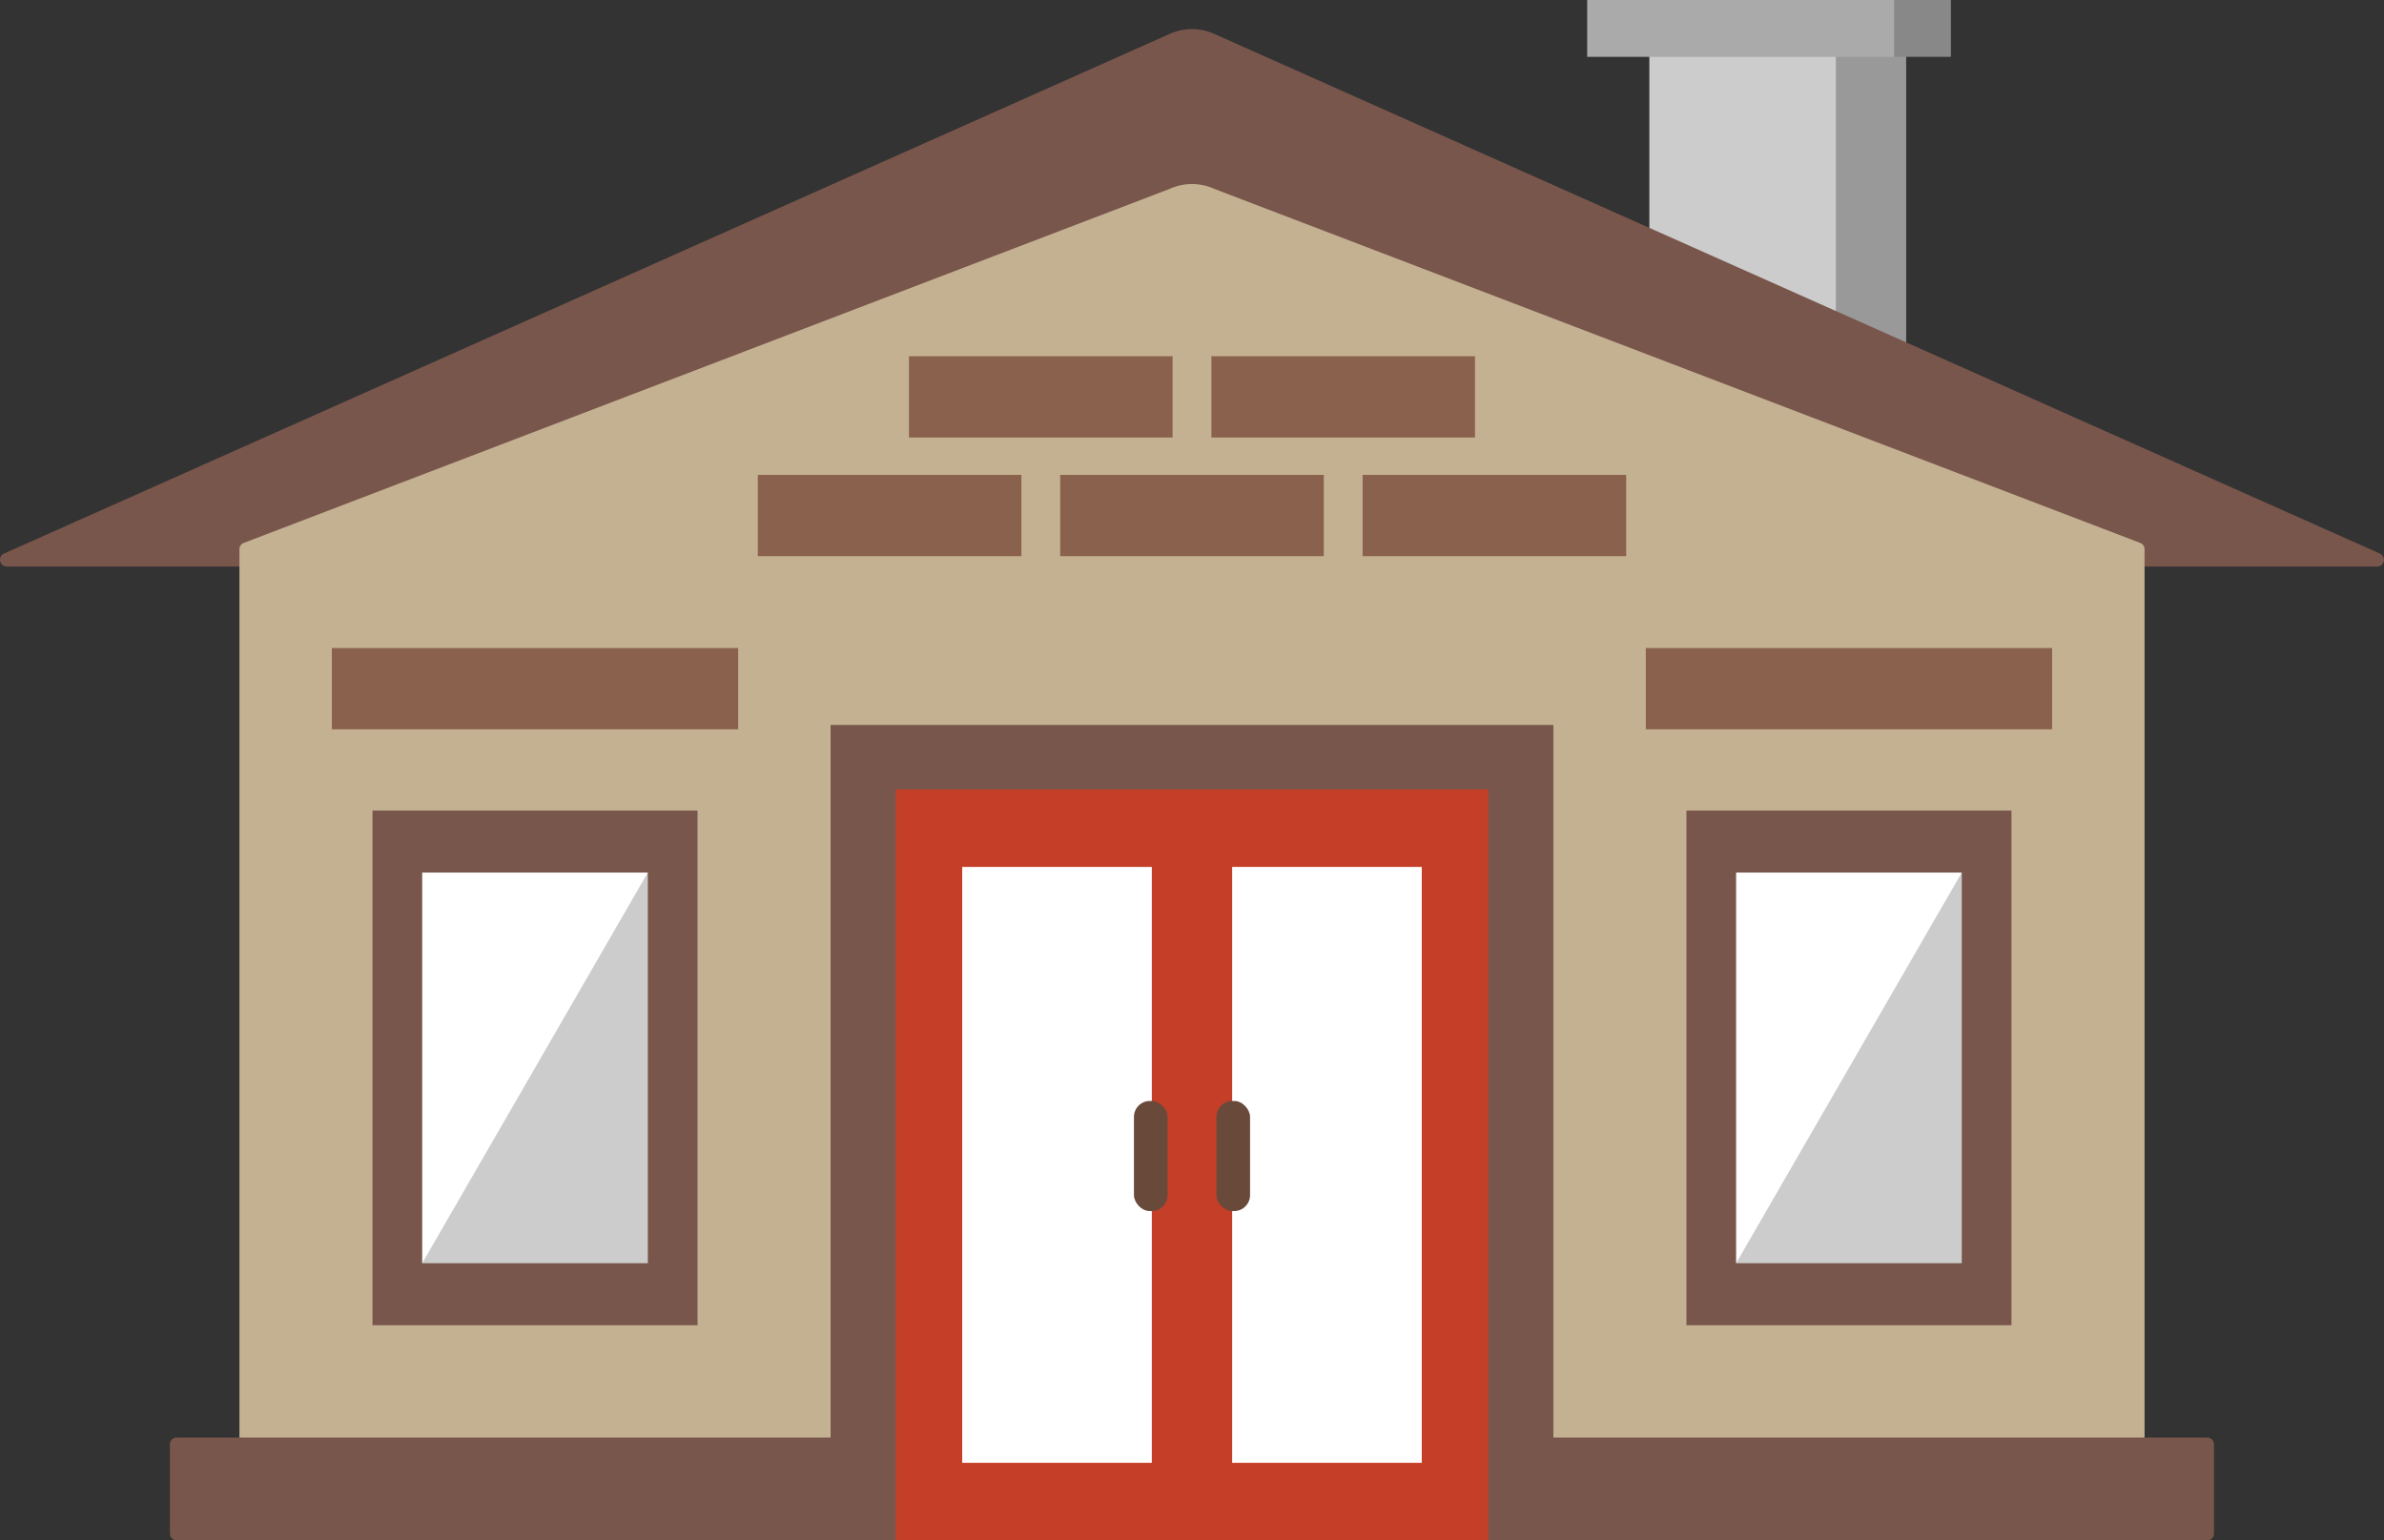 <svg xmlns="http://www.w3.org/2000/svg" viewBox="0 0 85.122 55"><rect x="0" y="0" width="85.122" height="55" fill="#333333" stroke="none"/><title>pocket-listing</title><rect x="61.401" y="1.345" width="6.66" height="22.394" style="fill:#999"/><rect x="58.891" y="1.345" width="6.66" height="22.394" style="fill:#ccc"/><polygon points="69.658 2.03 67.631 2.03 66.653 0.898 67.625 0 69.658 0 69.658 2.03" style="fill:#888"/><rect x="56.671" width="10.96" height="2.03" style="fill:#aaa"/><path d="M41.739,1.222.139,19.768a.242.242,0,0,0,.1.461H84.88a.242.242,0,0,0,.1-.461L43.382,1.222A1.934,1.934,0,0,0,41.739,1.222Z" style="fill:#79564b"/><path d="M41.757,6.747,8.69,19.391a.242.242,0,0,0-.141.22V53.23H76.572V19.611a.242.242,0,0,0-.141-.22L43.364,6.747A1.934,1.934,0,0,0,41.757,6.747Z" style="fill:#c4b192"/><path d="M55.464,51.33V25.887H29.657V51.33H6.309a.242.242,0,0,0-.242.242v3.186A.242.242,0,0,0,6.309,55h72.5a.242.242,0,0,0,.242-.242V51.572a.242.242,0,0,0-.242-.242Z" style="fill:#79564b"/><rect x="31.982" y="28.189" width="21.158" height="26.811" style="fill:#c43e28"/><rect x="43.995" y="30.955" width="6.77" height="21.278" style="fill:#fff"/><rect x="34.356" y="30.955" width="6.77" height="21.278" style="fill:#fff"/><rect x="40.488" y="39.312" width="1.201" height="3.931" rx="0.568" ry="0.568" style="fill:#694a3a"/><rect x="43.433" y="39.312" width="1.201" height="3.931" rx="0.568" ry="0.568" style="fill:#694a3a"/><rect x="13.3" y="28.943" width="11.606" height="18.377" style="fill:#79564b"/><rect x="60.215" y="28.943" width="11.606" height="18.377" style="fill:#79564b"/><rect x="58.764" y="23.139" width="14.508" height="2.902" style="fill:#8a614c"/><rect x="27.058" y="16.957" width="9.412" height="2.902" style="fill:#8a614c"/><rect x="37.855" y="16.957" width="9.412" height="2.902" style="fill:#8a614c"/><rect x="48.652" y="16.957" width="9.412" height="2.902" style="fill:#8a614c"/><rect x="32.456" y="12.72" width="9.412" height="2.902" style="fill:#8a614c"/><rect x="43.254" y="12.72" width="9.412" height="2.902" style="fill:#8a614c"/><polygon points="23.131 45.106 23.131 31.156 17.302 35.719 15.075 45.106 23.131 45.106" style="fill:#ccc"/><polygon points="15.075 45.106 23.131 31.156 15.075 31.156 15.075 45.106" style="fill:#fff"/><polygon points="61.989 45.106 70.046 45.106 70.046 31.156 64.11 35.433 61.989 45.106" style="fill:#ccc"/><polygon points="61.989 31.156 61.989 45.106 70.046 31.156 61.989 31.156" style="fill:#fff"/><rect x="11.849" y="23.139" width="14.508" height="2.902" style="fill:#8a614c"/></svg>